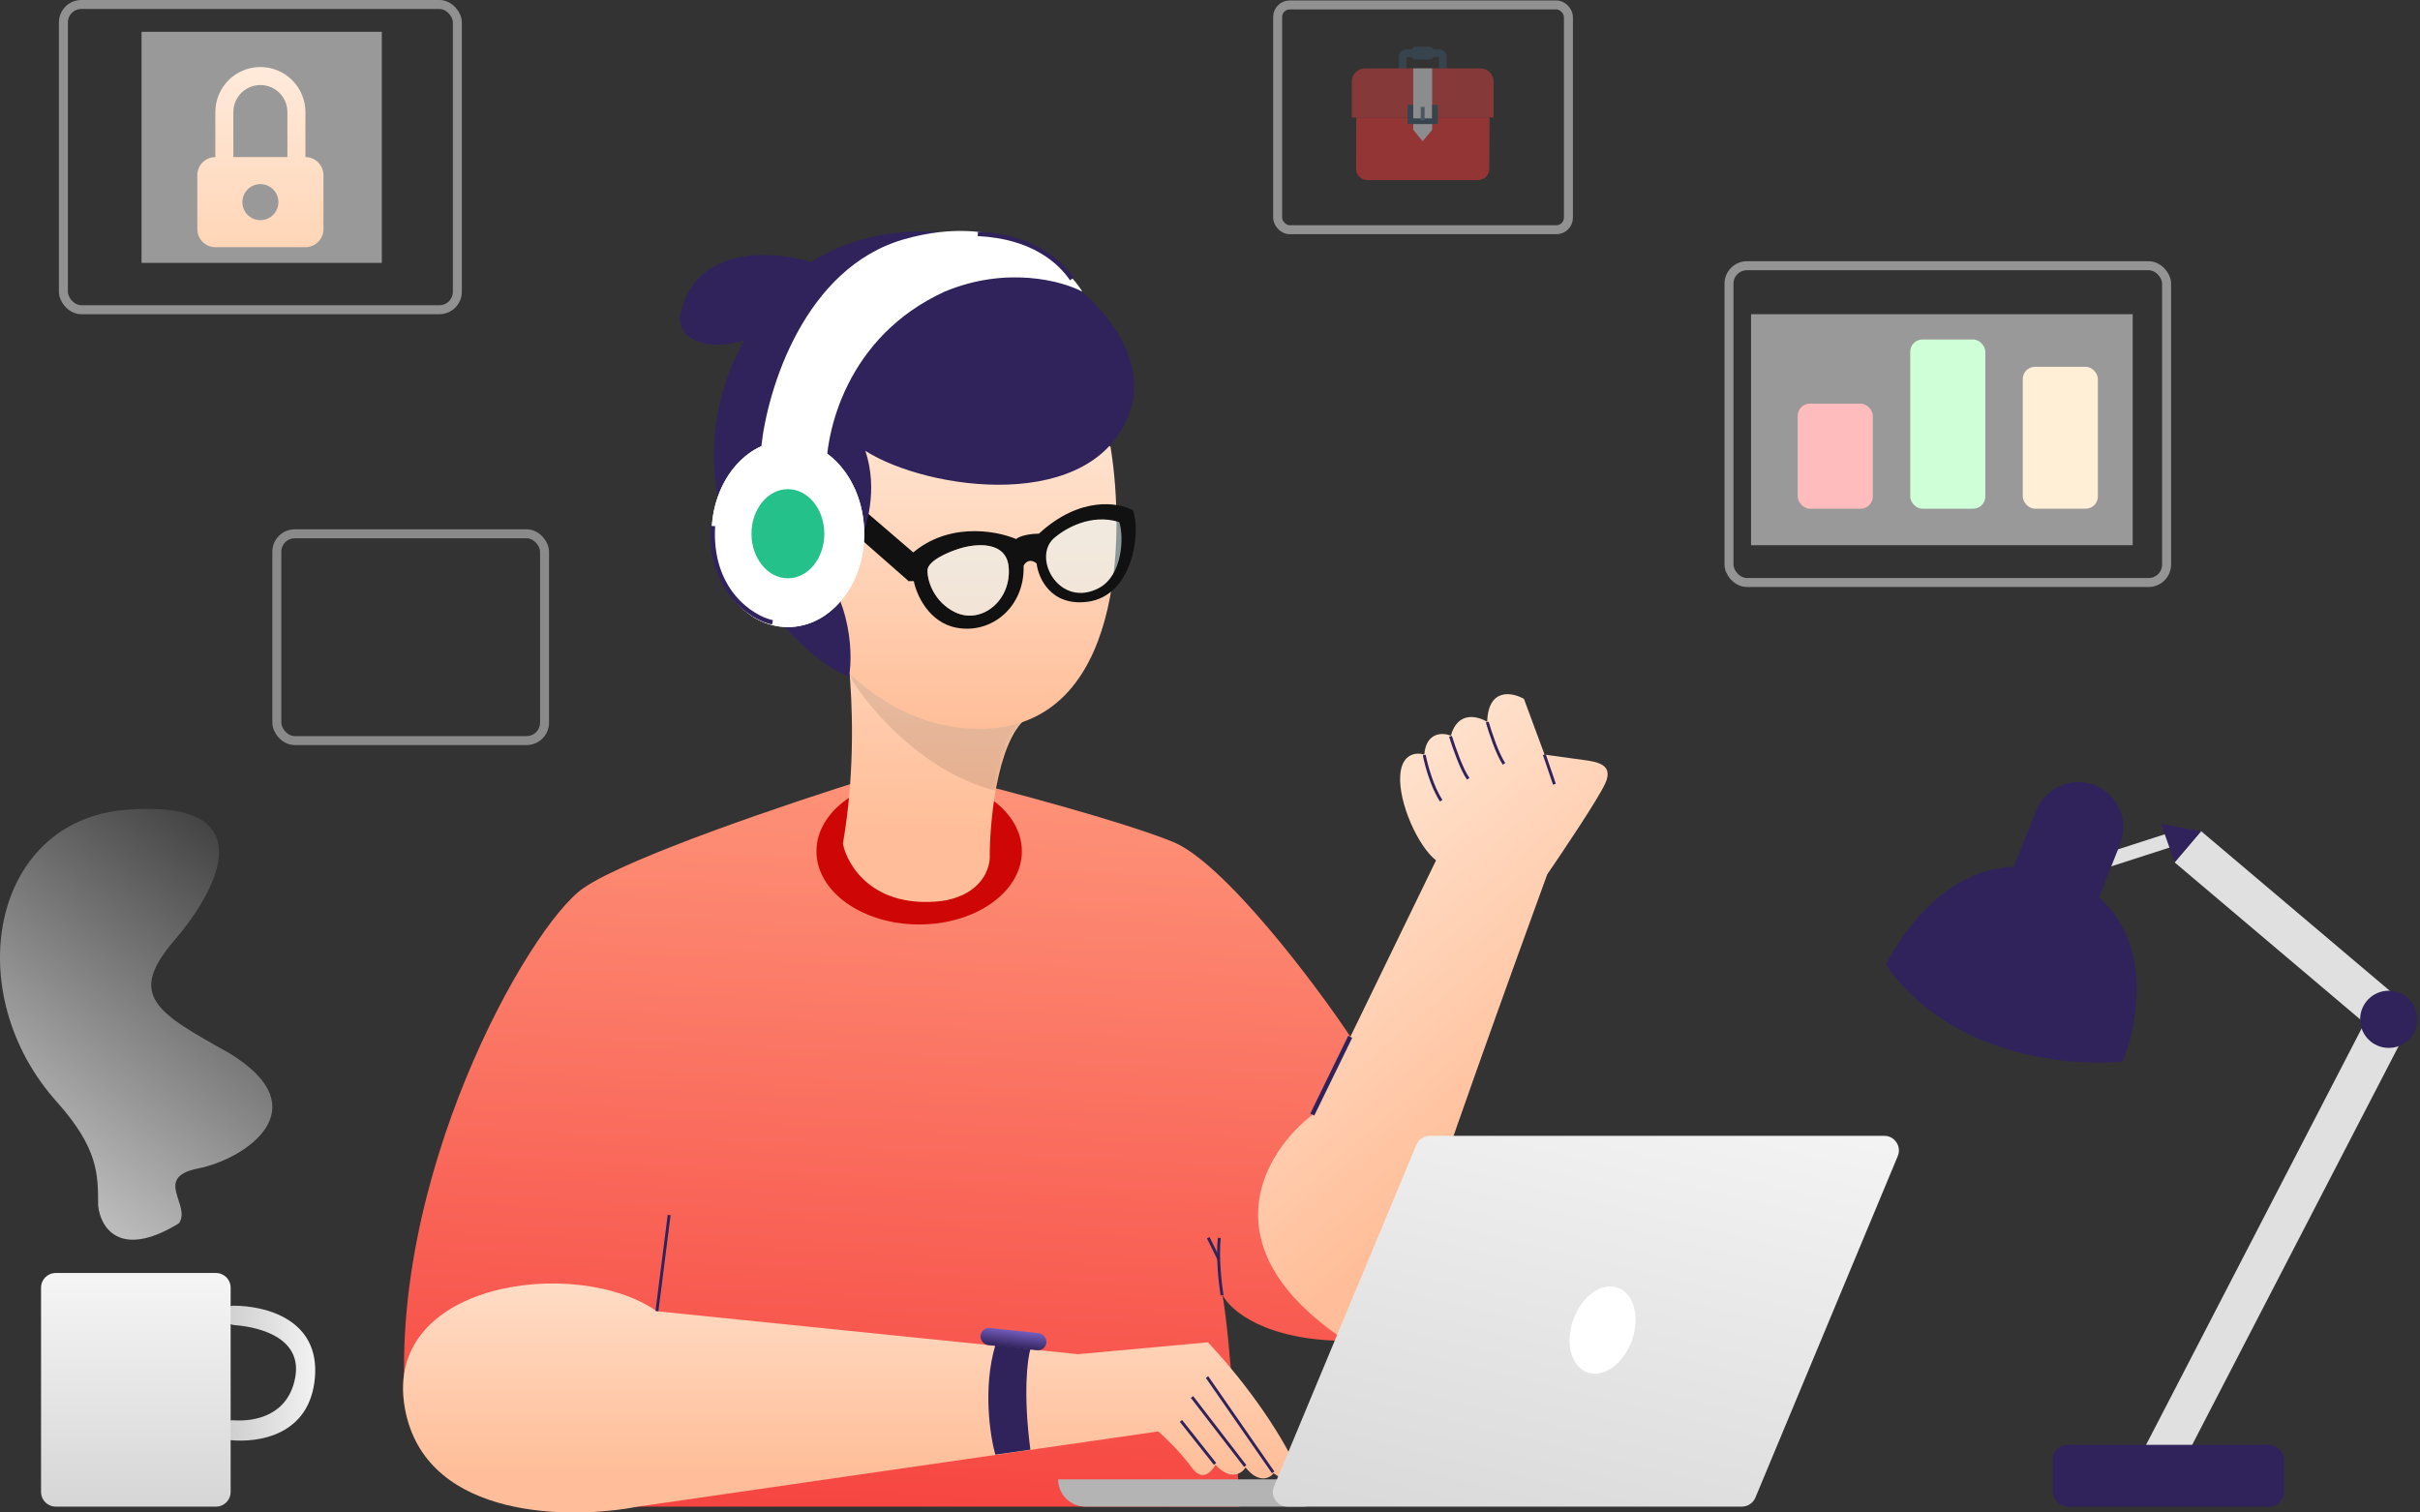 <svg width="512" height="320" viewBox="0 0 512 320" fill="none" xmlns="http://www.w3.org/2000/svg">
<rect x="0" y="0" width="512" height="320" fill="#333333" stroke="none"/>
<path d="M123.411 187.912C132.788 181.4 167.677 169.671 183.949 164.62H202.226C213.073 167.309 237.442 173.772 248.144 178.111C258.847 182.45 278.358 208.141 286.192 220.073L277.668 236.395C255.975 257.8 273.454 276.697 285.024 283.688C267.669 283.688 260.196 277.179 258.63 273.925C260.365 283.76 261.763 307.912 262.245 318.759H134.613V299.046H85.934C81.447 249.962 111.69 196.052 123.411 187.912Z" fill="url(#paint0_linear_22_700)"/>
<ellipse cx="194.466" cy="180.106" rx="21.732" ry="15.486" fill="#CF0606"/>
<path d="M178.332 178.507C181.153 162.288 180.159 147.279 179.718 142.101C180.335 137.252 205.988 146.333 218.329 151.181C211.365 154.707 209.478 172.336 209.404 180.711C209.625 183.465 207.906 189.305 199.267 190.627C184.811 192.302 179.287 183.245 178.332 178.507Z" fill="url(#paint1_linear_22_700)"/>
<mask id="mask0_22_700" style="mask-type:alpha" maskUnits="userSpaceOnUse" x="178" y="140" width="41" height="51">
<path d="M178.332 178.507C181.153 162.288 180.159 147.279 179.718 142.101C180.335 137.252 205.988 146.333 218.329 151.181C211.365 154.707 209.478 172.336 209.404 180.711C209.625 183.465 207.906 189.305 199.267 190.627C184.811 192.302 179.287 183.245 178.332 178.507Z" fill="#BABABA"/>
</mask>
<g mask="url(#mask0_22_700)">
<path opacity="0.1" d="M214.059 168.008C196.686 165.297 183.806 150.023 179.537 142.725C189.453 140.68 211.748 137.816 221.605 142.725C231.462 147.635 220.681 161.626 214.059 168.008Z" fill="black"/>
</g>
<path d="M208.766 154.15C237.3 152.91 238.116 113.888 234.957 94.532C183.402 50.835 162.702 85.17 158.797 107.8C163.564 123.767 180.232 155.391 208.766 154.15Z" fill="url(#paint2_linear_22_700)"/>
<path d="M171.934 55.53C163.725 52.942 146.611 51.648 143.827 67.174C143.827 77.212 168.053 74.669 171.934 55.53Z" fill="#30235B"/>
<path d="M181.82 107.092L193.447 117.077L192.185 122.901L181.341 113.384L181.82 107.092Z" fill="#111111"/>
<path d="M169.997 116.071C179.922 124.48 180.565 137.61 179.646 143.124C176.429 142.262 167.446 136.679 157.246 121.241C140.98 88.02 160.577 63.173 172.409 54.902C204.113 36.465 246.501 65.068 239.092 86.951C231.682 108.834 196.245 103.78 183.092 95.394C185.849 103.665 183.322 111.821 181.713 114.865C175.51 100.391 157.59 105.561 169.997 116.071Z" fill="#30235B"/>
<path d="M191.243 50.632C212.355 44.568 225.213 55.498 229.003 61.722C224.745 59.429 212.944 56.219 199.806 61.722C179.03 71.267 174.492 91.621 174.819 100.605L161.062 99.622V94.569C162.326 82.45 170.131 56.696 191.243 50.632Z" fill="white"/>
<ellipse cx="166.697" cy="112.923" rx="16.147" ry="19.754" fill="white"/>
<ellipse cx="166.697" cy="112.923" rx="16.147" ry="19.754" fill="white"/>
<ellipse cx="166.697" cy="112.922" rx="7.707" ry="9.429" fill="#24C28A"/>
<path opacity="0.5" d="M237.248 109.907C231.263 108.058 224.817 112.001 222.342 114.204C217.842 118.501 224.666 129.426 232.555 124.394C238.866 120.367 238.313 113.059 237.248 109.907Z" fill="#E6FCFF"/>
<path fill-rule="evenodd" clip-rule="evenodd" d="M219.808 112.907C228.464 104.911 236.673 106.278 239.696 107.961C241.445 112.593 239.696 126.127 230.042 127.327C222.319 128.287 219.672 122.315 219.314 119.21C217.846 118.024 216.87 119.046 216.566 119.706C216.82 128.336 209.882 134.175 202.436 132.821C196.479 131.738 193.885 125.785 193.333 122.944H192.102V117.894C199.859 110.299 210.575 112.161 214.964 114.041C216.118 113.134 218.674 112.907 219.808 112.907ZM236.794 110.449C230.809 108.6 225.34 111.769 222.865 113.972C218.365 118.269 224.276 128.795 232.534 124.394C237.479 121.758 237.859 113.601 236.794 110.449ZM202.952 116.082C206.22 115.018 212.884 114.306 213.394 119.969C214.032 127.046 207.593 132.268 201.965 129.483C197.891 127.467 196.222 123.333 196.222 120.723C196.222 118.634 200.708 116.758 202.952 116.082Z" fill="#111111"/>
<path opacity="0.5" d="M213.415 119.97C212.905 114.307 206.241 115.019 202.973 116.083C200.73 116.76 196.243 118.635 196.243 120.724C196.243 123.334 197.912 127.468 201.987 129.484C207.614 132.269 214.054 127.047 213.415 119.97Z" fill="#E6FCFF"/>
<path d="M85.894 299.108C90.913 321.479 120.723 321.524 135 318.751L245.051 302.851C246.47 304.083 249.867 307.332 252.107 310.471C254.347 313.609 256.4 311.403 257.147 309.907C260.373 313.402 262.747 311.739 263.531 310.471C266.309 313.968 268.646 312.747 269.467 311.699C273.32 314.567 274.293 312.075 274.297 310.471C269.041 299.34 259.611 288.184 255.553 283.997L228.114 286.509L138.956 277.419C122.041 265.552 79.619 271.145 85.894 299.108Z" fill="url(#paint3_linear_22_700)"/>
<path d="M299.123 265.261C294.152 281.315 287.299 284.12 284.494 283.516C254.969 263.759 267.647 243.514 277.677 235.861L303.82 182.033C300.035 179.073 295.818 169.813 296.25 163.974C296.596 159.302 299.783 159.146 301.333 159.652C301.765 154.811 305.262 154.965 306.956 155.647C308.427 150.37 312.687 151.502 314.634 152.728C314.893 145.461 319.933 146.456 322.42 147.861L326.786 159.652C328.569 159.899 332.706 160.472 334.985 160.783C337.833 161.171 341.458 161.689 339.646 165.703C338.196 168.913 330.842 179.901 327.347 184.993C320.01 205.06 304.095 249.208 299.123 265.261Z" fill="url(#paint4_linear_22_700)"/>
<path d="M223.866 312.983H281.438C281.438 316.173 278.852 318.759 275.662 318.759H229.642C226.452 318.759 223.866 316.173 223.866 312.983Z" fill="#B4B4B4"/>
<path d="M299.663 242.215C300.144 241.061 301.272 240.31 302.522 240.31H398.654C400.864 240.31 402.363 242.558 401.512 244.598L371.39 316.853C370.909 318.007 369.781 318.758 368.531 318.758H272.399C270.189 318.758 268.69 316.51 269.541 314.47L299.663 242.215Z" fill="url(#paint5_linear_22_700)"/>
<path d="M138.989 277.394L141.571 257.07" stroke="#30235B" stroke-width="0.619"/>
<path d="M258.551 274.045C258.164 271.659 257.506 265.893 257.97 261.915" stroke="#30235B" stroke-width="0.619"/>
<path d="M257.851 266.364L255.63 261.863" stroke="#30235B" stroke-width="0.619"/>
<path d="M257.064 309.722L249.854 300.62" stroke="#30235B" stroke-width="0.619"/>
<path d="M263.447 310.172L252.193 295.566" stroke="#30235B" stroke-width="0.619"/>
<path d="M269.363 311.511L255.374 291.355" stroke="#30235B" stroke-width="0.619"/>
<path d="M301.328 159.739C301.714 161.744 302.971 166.482 304.917 169.401" stroke="#30235B" stroke-width="0.619"/>
<path d="M314.657 152.77C315.247 154.838 316.781 159.503 318.203 161.615" stroke="#30235B" stroke-width="0.619"/>
<path d="M306.877 155.775C307.571 158.027 309.295 162.977 310.635 164.765" stroke="#30235B" stroke-width="0.619"/>
<path d="M326.729 159.645L328.875 165.922" stroke="#30235B" stroke-width="0.619"/>
<ellipse cx="339.057" cy="281.402" rx="6.578" ry="9.523" transform="rotate(19.9 339.057 281.402)" fill="white"/>
<rect x="509.043" y="218.297" width="105.766" height="8.664" transform="rotate(117.371 509.043 218.297)" fill="#E0E0E0"/>
<rect x="434.32" y="305.687" width="48.901" height="13.073" rx="3.097" fill="#30235B"/>
<rect x="503.448" y="219.146" width="56.811" height="8.664" transform="rotate(-139.766 503.448 219.146)" fill="#E0E0E0"/>
<rect x="461.001" y="178.678" width="16.762" height="2.984" transform="rotate(162.128 461.001 178.678)" fill="#E0E0E0"/>
<circle cx="505.386" cy="215.657" r="6.052" fill="#30235B"/>
<path d="M457.215 174.304L465.694 175.878L460.092 182.434L457.215 174.304Z" fill="#30235B"/>
<path d="M430.806 171.478C432.76 166.573 438.32 164.179 443.226 166.132C448.131 168.085 450.525 173.645 448.572 178.551L443.172 192.116L425.406 185.043L430.806 171.478Z" fill="#30235B"/>
<path d="M436.44 185.319C416.724 177.577 403.606 194.92 398.974 204.104C412.664 223.621 437.741 225.626 449.105 224.644C453.099 214.761 456.156 193.061 436.44 185.319Z" fill="#30235B"/>
<path d="M37.847 258.826C25.161 266.591 21.169 259.509 20.759 254.998C20.759 248.436 20.759 242.968 12.146 233.261C-8.634 210.294 -2.072 173.657 26.637 171.333C55.346 169.009 47.007 187.191 36.89 198.948C26.794 210.681 33.174 214.245 48.284 222.685L48.374 222.735C68.06 234.628 51.655 245.292 41.948 247.206C32.242 249.119 40.581 254.998 37.847 258.826Z" fill="url(#paint6_linear_22_700)"/>
<path d="M163.436 131.679C158.941 130.735 150.024 124.839 150.828 111.292" stroke="#30235B" stroke-width="0.949"/>
<path d="M226.77 59.029C224.323 55.397 218.54 50.027 206.885 49.477" stroke="#30235B" stroke-width="0.949"/>
<path d="M66.623 291.505C67.696 279.212 56.334 276.252 49.385 276.253C48.549 276.253 47.836 276.825 47.594 277.624C47.198 278.931 48.2 280.249 49.562 280.352C55.698 280.813 63.974 283.424 62.447 291.505C60.966 299.348 54.169 300.826 49.357 300.493C48.031 300.401 46.788 301.389 46.788 302.718C46.788 303.708 47.488 304.567 48.473 304.67C54.965 305.352 65.572 303.545 66.623 291.505Z" fill="url(#paint7_linear_22_700)"/>
<path d="M48.797 272.428V315.662C48.797 317.372 47.411 318.759 45.7 318.759H11.781C10.07 318.759 8.684 317.372 8.684 315.662L8.684 272.428C8.684 270.718 10.07 269.331 11.781 269.331H45.7C47.411 269.331 48.797 270.718 48.797 272.428Z" fill="url(#paint8_linear_22_700)"/>
<path d="M277.64 235.813L285.665 219.357" stroke="#30235B" stroke-width="0.949"/>
<path d="M210.579 284.631C207.911 293.635 209.467 303.806 210.579 307.766L217.996 306.714C216.45 294.915 217.352 287.622 217.996 285.45L210.579 284.631Z" fill="#30235B"/>
<rect x="207.64" y="280.775" width="14.029" height="3.637" rx="1.819" transform="rotate(6.017 207.64 280.775)" fill="url(#paint9_linear_22_700)"/>
<rect opacity="0.5" x="13.414" y="0.949" width="83.348" height="64.576" rx="3.798" stroke="#F0F0F0" stroke-width="1.899"/>
<path d="M64.618 33.238C65.629 33.238 66.598 33.639 67.313 34.354C68.028 35.069 68.429 36.038 68.429 37.049V48.484C68.429 49.495 68.028 50.465 67.313 51.179C66.598 51.894 65.629 52.296 64.618 52.296H45.56C44.549 52.296 43.579 51.894 42.864 51.179C42.15 50.465 41.748 49.495 41.748 48.484V37.049C41.748 36.038 42.15 35.069 42.864 34.354C43.579 33.639 44.549 33.238 45.56 33.238V23.709C45.56 21.181 46.564 18.758 48.351 16.971C50.138 15.184 52.561 14.18 55.089 14.18C57.616 14.18 60.04 15.184 61.827 16.971C63.614 18.758 64.618 21.181 64.618 23.709V33.238ZM55.089 46.578C56.1 46.578 57.069 46.177 57.784 45.462C58.499 44.747 58.9 43.778 58.9 42.767C58.9 41.756 58.499 40.786 57.784 40.072C57.069 39.357 56.1 38.955 55.089 38.955C54.078 38.955 53.108 39.357 52.393 40.072C51.679 40.786 51.277 41.756 51.277 42.767C51.277 43.778 51.679 44.747 52.393 45.462C53.108 46.177 54.078 46.578 55.089 46.578ZM60.806 33.238V23.709C60.806 22.192 60.204 20.738 59.132 19.666C58.059 18.594 56.605 17.991 55.089 17.991C53.572 17.991 52.118 18.594 51.046 19.666C49.974 20.738 49.371 22.192 49.371 23.709V33.238H60.806Z" fill="url(#paint10_linear_22_700)"/>
<rect opacity="0.5" x="29.946" y="6.729" width="50.834" height="48.89" fill="white"/>
<rect opacity="0.5" x="270.312" y="1.047" width="61.519" height="47.554" rx="2.543" stroke="#F0F0F0" stroke-width="1.899"/>
<g opacity="0.5" clip-path="url(#clip0_22_700)">
<path d="M304.439 10.437H303.28C303.171 10.124 302.876 9.897 302.526 9.897H299.473C299.123 9.897 298.828 10.124 298.719 10.437H297.56C296.678 10.437 295.96 11.155 295.96 12.037V15.273H306.039V12.037C306.039 11.155 305.322 10.437 304.439 10.437ZM304.439 14.473H297.56V12.037H298.719C298.828 12.35 299.123 12.576 299.473 12.576H302.526C302.876 12.576 303.171 12.35 303.28 12.037H304.439V14.473Z" fill="#3B566A"/>
<path d="M316 24.854H286V17.273C286 15.726 287.254 14.473 288.8 14.473H313.2C314.746 14.473 316 15.726 316 17.273V24.854H316Z" fill="#DA4040"/>
<path d="M312.687 38.103H289.313C287.984 38.103 286.907 37.026 286.907 35.697L286.957 24.854H315.143L315.093 35.697C315.093 37.025 314.016 38.103 312.687 38.103Z" fill="#F53838"/>
<path d="M302.998 27.467L301 29.873L299.002 27.467V14.473H302.998V27.467Z" fill="#E1E6E9"/>
<path d="M302.998 22.173V25.046H298.995V22.173H297.792V26.249H304.201V22.173H302.998Z" fill="#3B566A"/>
<path d="M301.396 22.621H300.596V25.468H301.396V22.621Z" fill="#64798A"/>
</g>
<rect opacity="0.5" x="58.569" y="112.934" width="56.642" height="43.751" rx="3.798" stroke="#E2E2E2" stroke-width="1.899"/>
<rect opacity="0.5" x="365.802" y="56.219" width="92.585" height="67.019" rx="3.798" stroke="#F7F7F7" stroke-width="1.899"/>
<rect x="380.339" y="85.398" width="15.888" height="22.228" rx="2.58" fill="#FF7979"/>
<rect x="404.148" y="71.831" width="15.888" height="35.795" rx="2.58" fill="#9EFFAE"/>
<rect x="427.959" y="77.605" width="15.888" height="30.022" rx="2.58" fill="#FFDEAD"/>
<rect opacity="0.5" x="370.47" y="66.475" width="80.742" height="48.876" fill="white"/>
<defs>
<linearGradient id="paint0_linear_22_700" x1="196.213" y1="139.276" x2="185.838" y2="347.066" gradientUnits="userSpaceOnUse">
<stop stop-color="#FF9F81"/>
<stop offset="1" stop-color="#F53838"/>
</linearGradient>
<linearGradient id="paint1_linear_22_700" x1="196.101" y1="83.032" x2="194.246" y2="175.322" gradientUnits="userSpaceOnUse">
<stop stop-color="#FFEFE0"/>
<stop offset="1" stop-color="#FFBE99"/>
</linearGradient>
<linearGradient id="paint2_linear_22_700" x1="197.507" y1="73.48" x2="197.507" y2="154.186" gradientUnits="userSpaceOnUse">
<stop stop-color="#FFEFE0"/>
<stop offset="1" stop-color="#FFBE99"/>
</linearGradient>
<linearGradient id="paint3_linear_22_700" x1="179.781" y1="241.416" x2="179.781" y2="311.589" gradientUnits="userSpaceOnUse">
<stop offset="0.068" stop-color="#FFEFE0"/>
<stop offset="1" stop-color="#FFBE99"/>
</linearGradient>
<linearGradient id="paint4_linear_22_700" x1="277.582" y1="138.425" x2="345.679" y2="218.121" gradientUnits="userSpaceOnUse">
<stop stop-color="#FFEFE0"/>
<stop offset="1" stop-color="#FFBE99"/>
</linearGradient>
<linearGradient id="paint5_linear_22_700" x1="363.515" y1="181.434" x2="325.323" y2="339.863" gradientUnits="userSpaceOnUse">
<stop offset="0.017" stop-color="white"/>
<stop offset="1" stop-color="#D7D7D7"/>
</linearGradient>
<linearGradient id="paint6_linear_22_700" x1="-19.621" y1="268.822" x2="57.619" y2="171.13" gradientUnits="userSpaceOnUse">
<stop stop-color="#ECECEC"/>
<stop offset="1" stop-color="#F5F5F5" stop-opacity="0"/>
</linearGradient>
<linearGradient id="paint7_linear_22_700" x1="73.426" y1="282.237" x2="46.788" y2="282.822" gradientUnits="userSpaceOnUse">
<stop stop-color="white"/>
<stop offset="1" stop-color="#CCCCCC"/>
</linearGradient>
<linearGradient id="paint8_linear_22_700" x1="28.741" y1="254.41" x2="28.741" y2="334.086" gradientUnits="userSpaceOnUse">
<stop stop-color="white"/>
<stop offset="1" stop-color="#CCCCCC"/>
</linearGradient>
<linearGradient id="paint9_linear_22_700" x1="214.388" y1="280.064" x2="214.294" y2="284.472" gradientUnits="userSpaceOnUse">
<stop stop-color="#7F67CE"/>
<stop offset="1" stop-color="#30235B"/>
</linearGradient>
<linearGradient id="paint10_linear_22_700" x1="55.089" y1="14.18" x2="55.089" y2="52.296" gradientUnits="userSpaceOnUse">
<stop stop-color="#FFD5B7"/>
<stop offset="1" stop-color="#FFAB6D"/>
</linearGradient>
<clipPath id="clip0_22_700">
<rect width="30" height="30" fill="white" transform="translate(286 9)"/>
</clipPath>
</defs>
</svg>
